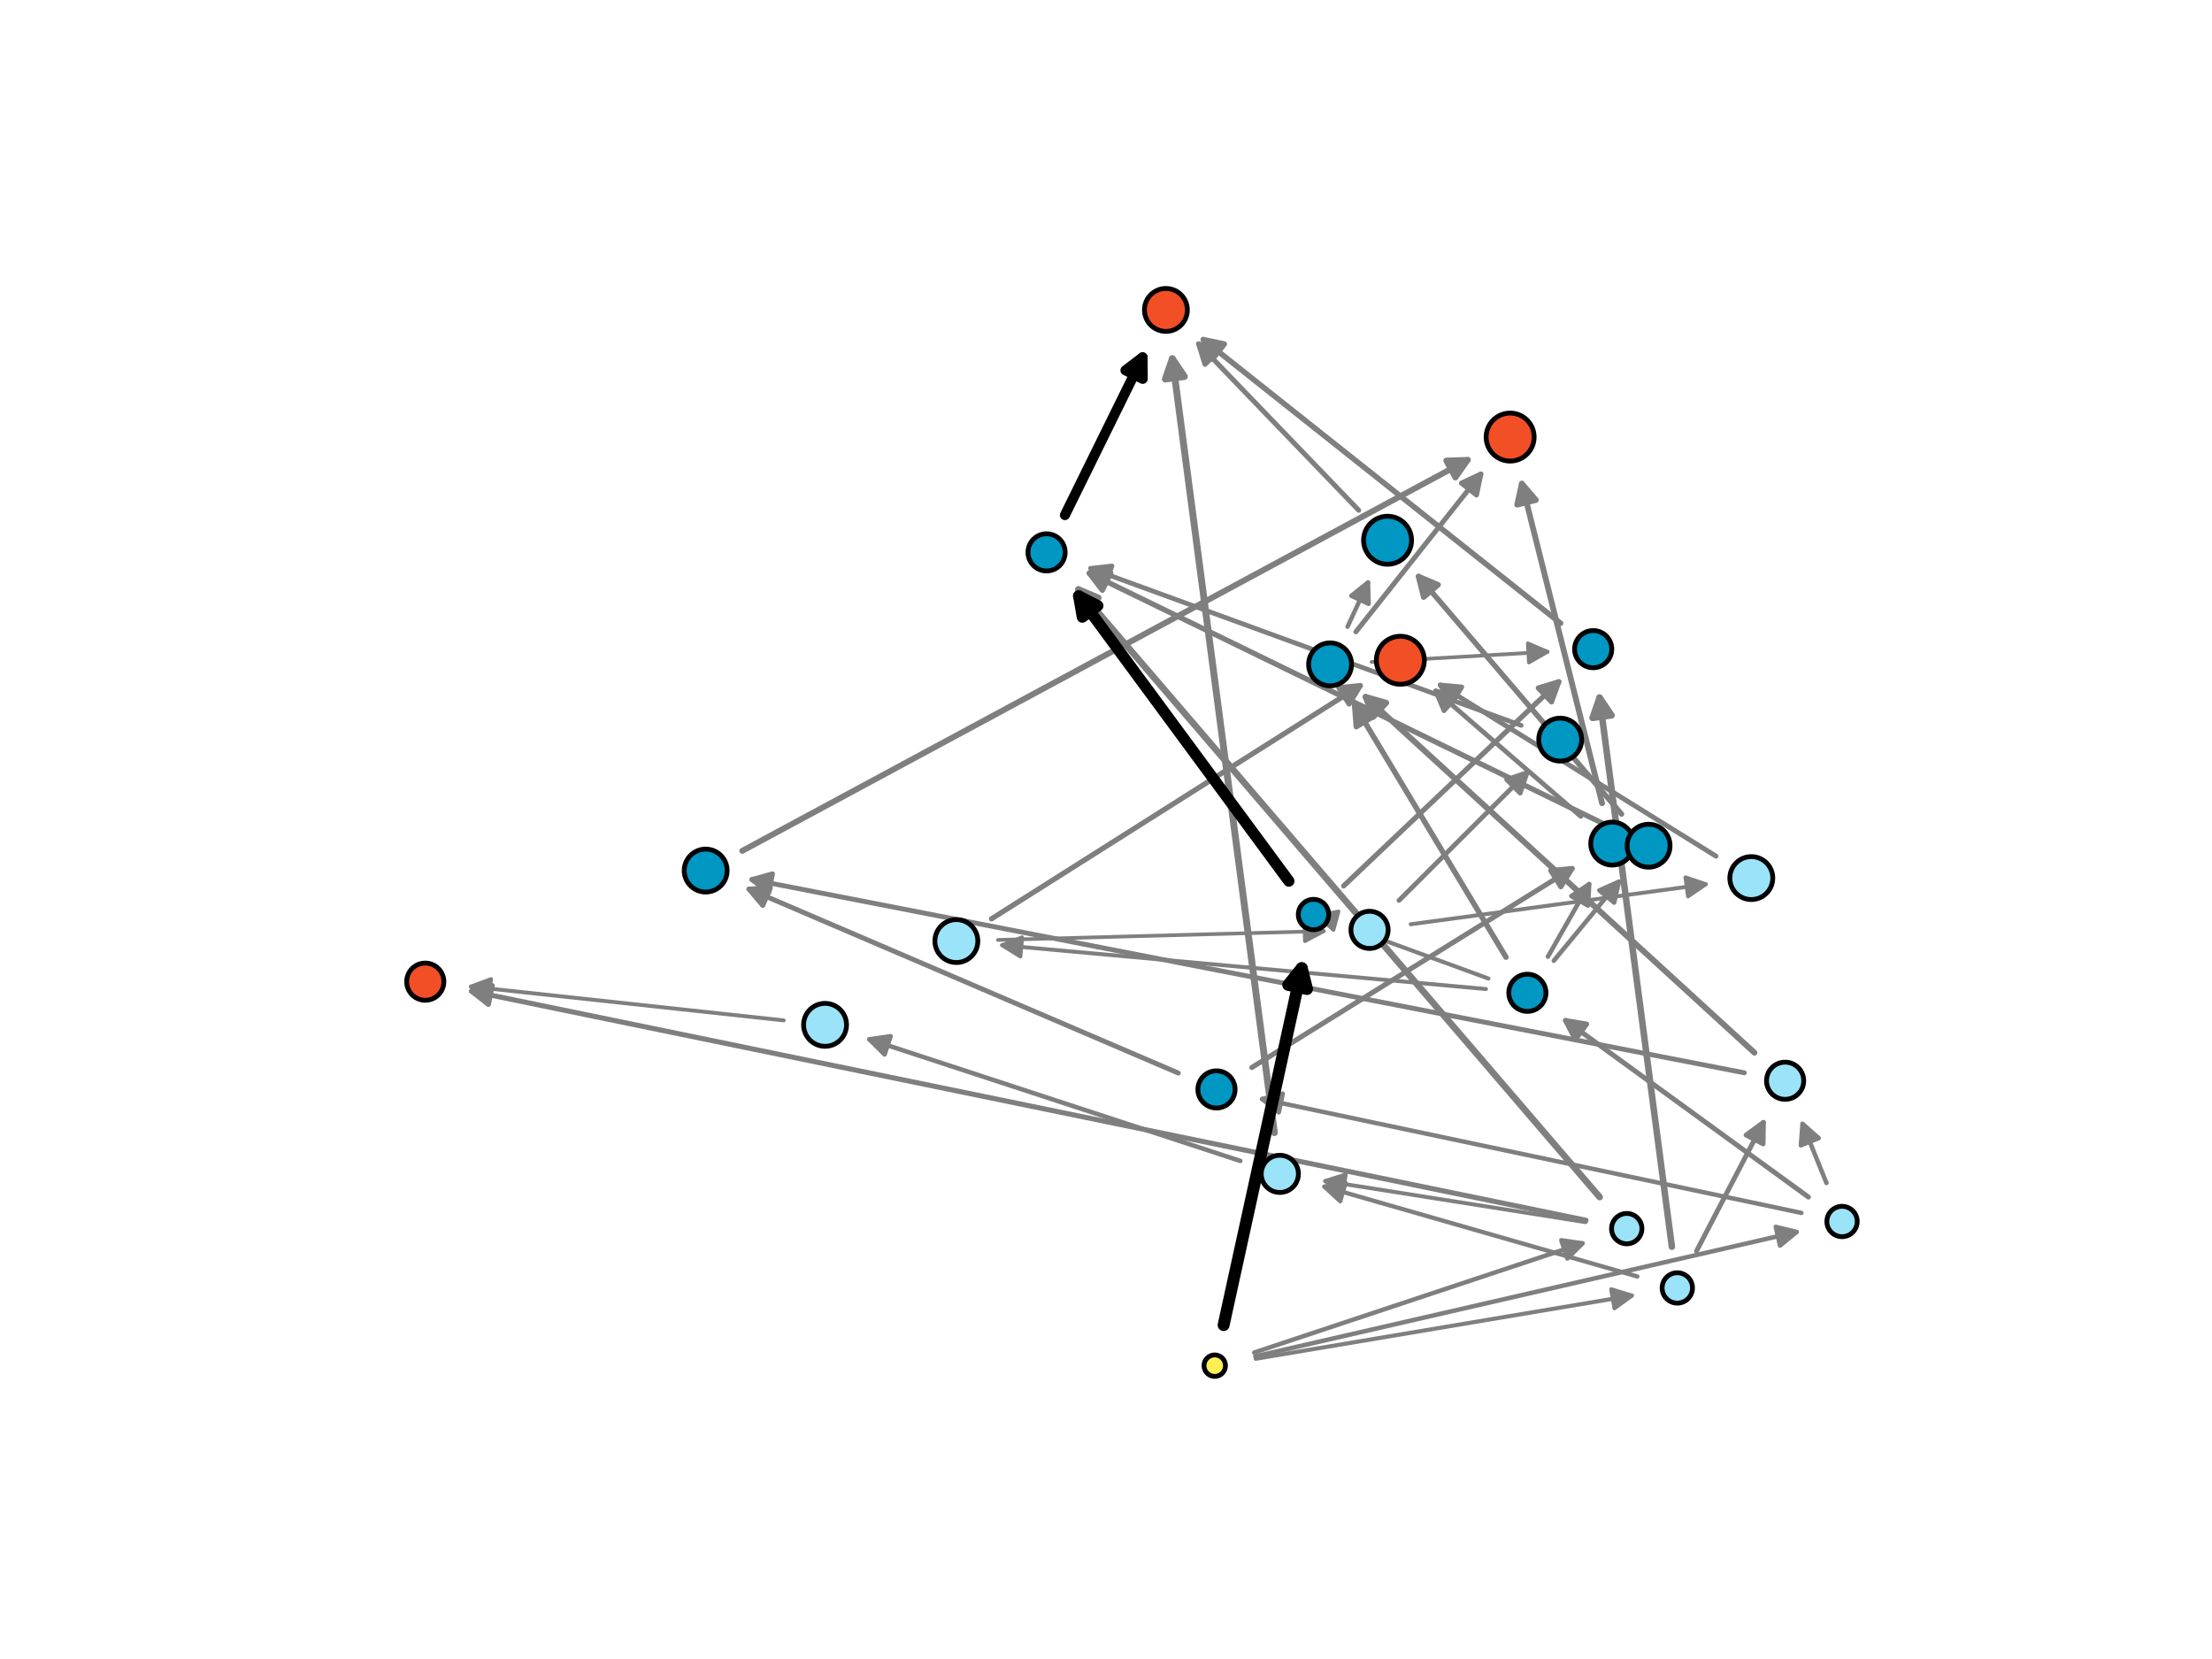 <?xml version="1.0" encoding="utf-8" standalone="no"?>
<!DOCTYPE svg PUBLIC "-//W3C//DTD SVG 1.1//EN"
  "http://www.w3.org/Graphics/SVG/1.1/DTD/svg11.dtd">
<svg xmlns:xlink="http://www.w3.org/1999/xlink" width="460.8pt" height="345.6pt" viewBox="0 0 460.8 345.6" xmlns="http://www.w3.org/2000/svg" version="1.1">
 <defs>
  <style type="text/css">*{stroke-linejoin: round; stroke-linecap: butt}</style>
 </defs>
 <g id="figure_1">
  <g id="patch_1">
   <path d="M 0 345.6 
L 460.8 345.6 
L 460.8 0 
L 0 0 
z
" style="fill: #ffffff"/>
  </g>
  <g id="axes_1">
   <g id="patch_2">
    <path d="M 207.884 195.805 
Q 242.261 194.873 275.784 193.965 
" clip-path="url(#p46d3fcba95)" style="fill: none; stroke: #7f7f7f; stroke-width: 0.765; stroke-linecap: round"/>
    <path d="M 271.731 192.074 
L 275.784 193.965 
L 271.839 196.072 
L 271.731 192.074 
z
" clip-path="url(#p46d3fcba95)" style="fill: #7f7f7f; stroke: #7f7f7f; stroke-width: 0.765; stroke-linecap: round"/>
   </g>
   <g id="patch_3">
    <path d="M 285.729 137.901 
Q 304.486 136.816 322.384 135.78 
" clip-path="url(#p46d3fcba95)" style="fill: none; stroke: #7f7f7f; stroke-width: 0.77; stroke-linecap: round"/>
    <path d="M 318.275 134.014 
L 322.384 135.78 
L 318.506 138.008 
L 318.275 134.014 
z
" clip-path="url(#p46d3fcba95)" style="fill: #7f7f7f; stroke: #7f7f7f; stroke-width: 0.77; stroke-linecap: round"/>
   </g>
   <g id="patch_4">
    <path d="M 276.945 191.422 
Q 275.285 190.968 274.455 190.741 
" clip-path="url(#p46d3fcba95)" style="fill: none; stroke: #7f7f7f; stroke-width: 0.77; stroke-linecap: round"/>
    <path d="M 277.786 193.725 
L 274.455 190.741 
L 278.841 189.867 
L 277.786 193.725 
z
" clip-path="url(#p46d3fcba95)" style="fill: #7f7f7f; stroke: #7f7f7f; stroke-width: 0.77; stroke-linecap: round"/>
   </g>
   <g id="patch_5">
    <path d="M 163.266 212.564 
Q 130.233 208.996 98.096 205.526 
" clip-path="url(#p46d3fcba95)" style="fill: none; stroke: #7f7f7f; stroke-width: 0.807; stroke-linecap: round"/>
    <path d="M 101.858 207.944 
L 98.096 205.526 
L 102.288 203.967 
L 101.858 207.944 
z
" clip-path="url(#p46d3fcba95)" style="fill: #7f7f7f; stroke: #7f7f7f; stroke-width: 0.807; stroke-linecap: round"/>
   </g>
   <g id="patch_6">
    <path d="M 309.559 206.036 
Q 258.706 201.428 208.763 196.903 
" clip-path="url(#p46d3fcba95)" style="fill: none; stroke: #7f7f7f; stroke-width: 0.818; stroke-linecap: round"/>
    <path d="M 212.566 199.256 
L 208.763 196.903 
L 212.927 195.272 
L 212.566 199.256 
z
" clip-path="url(#p46d3fcba95)" style="fill: #7f7f7f; stroke: #7f7f7f; stroke-width: 0.818; stroke-linecap: round"/>
   </g>
   <g id="patch_7">
    <path d="M 293.877 192.543 
Q 325.064 188.313 355.344 184.206 
" clip-path="url(#p46d3fcba95)" style="fill: none; stroke: #7f7f7f; stroke-width: 0.818; stroke-linecap: round"/>
    <path d="M 351.112 182.762 
L 355.344 184.206 
L 351.649 186.726 
L 351.112 182.762 
z
" clip-path="url(#p46d3fcba95)" style="fill: #7f7f7f; stroke: #7f7f7f; stroke-width: 0.818; stroke-linecap: round"/>
   </g>
   <g id="patch_8">
    <path d="M 330.325 254.597 
Q 302.743 250.242 276.069 246.031 
" clip-path="url(#p46d3fcba95)" style="fill: none; stroke: #7f7f7f; stroke-width: 0.822; stroke-linecap: round"/>
    <path d="M 279.708 248.63 
L 276.069 246.031 
L 280.332 244.679 
L 279.708 248.63 
z
" clip-path="url(#p46d3fcba95)" style="fill: #7f7f7f; stroke: #7f7f7f; stroke-width: 0.822; stroke-linecap: round"/>
   </g>
   <g id="patch_9">
    <path d="M 261.595 283.056 
Q 301.234 276.397 339.934 269.895 
" clip-path="url(#p46d3fcba95)" style="fill: none; stroke: #7f7f7f; stroke-width: 0.851; stroke-linecap: round"/>
    <path d="M 335.658 268.586 
L 339.934 269.895 
L 336.321 272.53 
L 335.658 268.586 
z
" clip-path="url(#p46d3fcba95)" style="fill: #7f7f7f; stroke: #7f7f7f; stroke-width: 0.851; stroke-linecap: round"/>
   </g>
   <g id="patch_10">
    <path d="M 310.047 203.841 
Q 295.901 198.665 282.651 193.817 
" clip-path="url(#p46d3fcba95)" style="fill: none; stroke: #7f7f7f; stroke-width: 0.852; stroke-linecap: round"/>
    <path d="M 285.72 197.069 
L 282.651 193.817 
L 287.095 193.313 
L 285.72 197.069 
z
" clip-path="url(#p46d3fcba95)" style="fill: #7f7f7f; stroke: #7f7f7f; stroke-width: 0.852; stroke-linecap: round"/>
   </g>
   <g id="patch_11">
    <path d="M 341.088 265.913 
Q 308.011 256.419 275.898 247.203 
" clip-path="url(#p46d3fcba95)" style="fill: none; stroke: #7f7f7f; stroke-width: 0.898; stroke-linecap: round"/>
    <path d="M 279.191 250.229 
L 275.898 247.203 
L 280.295 246.384 
L 279.191 250.229 
z
" clip-path="url(#p46d3fcba95)" style="fill: #7f7f7f; stroke: #7f7f7f; stroke-width: 0.898; stroke-linecap: round"/>
   </g>
   <g id="patch_12">
    <path d="M 280.719 130.544 
Q 283.067 125.475 284.986 121.328 
" clip-path="url(#p46d3fcba95)" style="fill: none; stroke: #7f7f7f; stroke-width: 0.911; stroke-linecap: round"/>
    <path d="M 281.491 124.118 
L 284.986 121.328 
L 285.121 125.799 
L 281.491 124.118 
z
" clip-path="url(#p46d3fcba95)" style="fill: #7f7f7f; stroke: #7f7f7f; stroke-width: 0.911; stroke-linecap: round"/>
   </g>
   <g id="patch_13">
    <path d="M 375.256 252.671 
Q 318.574 240.703 262.899 228.948 
" clip-path="url(#p46d3fcba95)" style="fill: none; stroke: #7f7f7f; stroke-width: 0.92; stroke-linecap: round"/>
    <path d="M 266.399 231.731 
L 262.899 228.948 
L 267.226 227.817 
L 266.399 231.731 
z
" clip-path="url(#p46d3fcba95)" style="fill: #7f7f7f; stroke: #7f7f7f; stroke-width: 0.92; stroke-linecap: round"/>
   </g>
   <g id="patch_14">
    <path d="M 261.268 281.759 
Q 295.964 270.22 329.676 259.007 
" clip-path="url(#p46d3fcba95)" style="fill: none; stroke: #7f7f7f; stroke-width: 0.927; stroke-linecap: round"/>
    <path d="M 325.25 258.372 
L 329.676 259.007 
L 326.512 262.167 
L 325.25 258.372 
z
" clip-path="url(#p46d3fcba95)" style="fill: #7f7f7f; stroke: #7f7f7f; stroke-width: 0.927; stroke-linecap: round"/>
   </g>
   <g id="patch_15">
    <path d="M 380.483 246.432 
Q 377.801 239.801 375.509 234.134 
" clip-path="url(#p46d3fcba95)" style="fill: none; stroke: #7f7f7f; stroke-width: 0.931; stroke-linecap: round"/>
    <path d="M 375.155 238.592 
L 375.509 234.134 
L 378.863 237.092 
L 375.155 238.592 
z
" clip-path="url(#p46d3fcba95)" style="fill: #7f7f7f; stroke: #7f7f7f; stroke-width: 0.931; stroke-linecap: round"/>
   </g>
   <g id="patch_16">
    <path d="M 261.494 282.551 
Q 318.391 269.476 374.269 256.635 
" clip-path="url(#p46d3fcba95)" style="fill: none; stroke: #7f7f7f; stroke-width: 0.935; stroke-linecap: round"/>
    <path d="M 369.923 255.582 
L 374.269 256.635 
L 370.819 259.48 
L 369.923 255.582 
z
" clip-path="url(#p46d3fcba95)" style="fill: #7f7f7f; stroke: #7f7f7f; stroke-width: 0.935; stroke-linecap: round"/>
   </g>
   <g id="patch_17">
    <path d="M 323.688 200.134 
Q 330.806 191.497 337.256 183.67 
" clip-path="url(#p46d3fcba95)" style="fill: none; stroke: #7f7f7f; stroke-width: 0.939; stroke-linecap: round"/>
    <path d="M 333.169 185.485 
L 337.256 183.67 
L 336.256 188.029 
L 333.169 185.485 
z
" clip-path="url(#p46d3fcba95)" style="fill: #7f7f7f; stroke: #7f7f7f; stroke-width: 0.939; stroke-linecap: round"/>
   </g>
   <g id="patch_18">
    <path d="M 258.379 241.84 
Q 219.241 229.015 181.103 216.517 
" clip-path="url(#p46d3fcba95)" style="fill: none; stroke: #7f7f7f; stroke-width: 0.941; stroke-linecap: round"/>
    <path d="M 184.282 219.664 
L 181.103 216.517 
L 185.527 215.862 
L 184.282 219.664 
z
" clip-path="url(#p46d3fcba95)" style="fill: #7f7f7f; stroke: #7f7f7f; stroke-width: 0.941; stroke-linecap: round"/>
   </g>
   <g id="patch_19">
    <path d="M 322.463 199.286 
Q 327.019 191.275 331.053 184.179 
" clip-path="url(#p46d3fcba95)" style="fill: none; stroke: #7f7f7f; stroke-width: 0.942; stroke-linecap: round"/>
    <path d="M 327.338 186.668 
L 331.053 184.179 
L 330.815 188.645 
L 327.338 186.668 
z
" clip-path="url(#p46d3fcba95)" style="fill: #7f7f7f; stroke: #7f7f7f; stroke-width: 0.942; stroke-linecap: round"/>
   </g>
   <g id="patch_20">
    <path d="M 329.306 170.068 
Q 313.785 156.639 299.095 143.929 
" clip-path="url(#p46d3fcba95)" style="fill: none; stroke: #7f7f7f; stroke-width: 0.983; stroke-linecap: round"/>
    <path d="M 300.811 148.059 
L 299.095 143.929 
L 303.429 145.034 
L 300.811 148.059 
z
" clip-path="url(#p46d3fcba95)" style="fill: #7f7f7f; stroke: #7f7f7f; stroke-width: 0.983; stroke-linecap: round"/>
   </g>
   <g id="patch_21">
    <path d="M 316.885 151.111 
Q 271.521 134.573 227.195 118.413 
" clip-path="url(#p46d3fcba95)" style="fill: none; stroke: #7f7f7f; stroke-width: 0.988; stroke-linecap: round"/>
    <path d="M 230.268 121.662 
L 227.195 118.413 
L 231.638 117.904 
L 230.268 121.662 
z
" clip-path="url(#p46d3fcba95)" style="fill: #7f7f7f; stroke: #7f7f7f; stroke-width: 0.988; stroke-linecap: round"/>
   </g>
   <g id="patch_22">
    <path d="M 291.43 187.589 
Q 305.159 173.892 318.102 160.977 
" clip-path="url(#p46d3fcba95)" style="fill: none; stroke: #7f7f7f; stroke-width: 0.991; stroke-linecap: round"/>
    <path d="M 313.858 162.386 
L 318.102 160.977 
L 316.684 165.218 
L 313.858 162.386 
z
" clip-path="url(#p46d3fcba95)" style="fill: #7f7f7f; stroke: #7f7f7f; stroke-width: 0.991; stroke-linecap: round"/>
   </g>
   <g id="patch_23">
    <path d="M 353.413 260.618 
Q 360.645 246.718 367.355 233.821 
" clip-path="url(#p46d3fcba95)" style="fill: none; stroke: #7f7f7f; stroke-width: 1.011; stroke-linecap: round"/>
    <path d="M 363.734 236.446 
L 367.355 233.821 
L 367.283 238.292 
L 363.734 236.446 
z
" clip-path="url(#p46d3fcba95)" style="fill: #7f7f7f; stroke: #7f7f7f; stroke-width: 1.011; stroke-linecap: round"/>
   </g>
   <g id="patch_24">
    <path d="M 363.373 223.485 
Q 259.44 203.248 156.62 183.228 
" clip-path="url(#p46d3fcba95)" style="fill: none; stroke: #7f7f7f; stroke-width: 1.014; stroke-linecap: round"/>
    <path d="M 160.164 185.955 
L 156.62 183.228 
L 160.928 182.029 
L 160.164 185.955 
z
" clip-path="url(#p46d3fcba95)" style="fill: #7f7f7f; stroke: #7f7f7f; stroke-width: 1.014; stroke-linecap: round"/>
   </g>
   <g id="patch_25">
    <path d="M 357.473 178.354 
Q 328.272 160.231 300.042 142.711 
" clip-path="url(#p46d3fcba95)" style="fill: none; stroke: #7f7f7f; stroke-width: 1.023; stroke-linecap: round"/>
    <path d="M 302.386 146.52 
L 300.042 142.711 
L 304.496 143.121 
L 302.386 146.52 
z
" clip-path="url(#p46d3fcba95)" style="fill: #7f7f7f; stroke: #7f7f7f; stroke-width: 1.023; stroke-linecap: round"/>
   </g>
   <g id="patch_26">
    <path d="M 245.459 223.536 
Q 200.212 204.151 156.017 185.217 
" clip-path="url(#p46d3fcba95)" style="fill: none; stroke: #7f7f7f; stroke-width: 1.024; stroke-linecap: round"/>
    <path d="M 158.906 188.63 
L 156.017 185.217 
L 160.481 184.953 
L 158.906 188.63 
z
" clip-path="url(#p46d3fcba95)" style="fill: #7f7f7f; stroke: #7f7f7f; stroke-width: 1.024; stroke-linecap: round"/>
   </g>
   <g id="patch_27">
    <path d="M 282.459 131.613 
Q 295.835 114.727 308.493 98.747 
" clip-path="url(#p46d3fcba95)" style="fill: none; stroke: #7f7f7f; stroke-width: 1.034; stroke-linecap: round"/>
    <path d="M 304.441 100.641 
L 308.493 98.747 
L 307.577 103.124 
L 304.441 100.641 
z
" clip-path="url(#p46d3fcba95)" style="fill: #7f7f7f; stroke: #7f7f7f; stroke-width: 1.034; stroke-linecap: round"/>
   </g>
   <g id="patch_28">
    <path d="M 376.725 249.369 
Q 350.956 230.64 326.124 212.591 
" clip-path="url(#p46d3fcba95)" style="fill: none; stroke: #7f7f7f; stroke-width: 1.035; stroke-linecap: round"/>
    <path d="M 328.184 216.56 
L 326.124 212.591 
L 330.535 213.325 
L 328.184 216.56 
z
" clip-path="url(#p46d3fcba95)" style="fill: #7f7f7f; stroke: #7f7f7f; stroke-width: 1.035; stroke-linecap: round"/>
   </g>
   <g id="patch_29">
    <path d="M 283.049 106.301 
Q 265.966 88.552 249.688 71.638 
" clip-path="url(#p46d3fcba95)" style="fill: none; stroke: #7f7f7f; stroke-width: 1.037; stroke-linecap: round"/>
    <path d="M 251.021 75.907 
L 249.688 71.638 
L 253.903 73.134 
L 251.021 75.907 
z
" clip-path="url(#p46d3fcba95)" style="fill: #7f7f7f; stroke: #7f7f7f; stroke-width: 1.037; stroke-linecap: round"/>
   </g>
   <g id="patch_30">
    <path d="M 260.777 222.375 
Q 294.638 201.34 327.497 180.927 
" clip-path="url(#p46d3fcba95)" style="fill: none; stroke: #7f7f7f; stroke-width: 1.054; stroke-linecap: round"/>
    <path d="M 323.044 181.339 
L 327.497 180.927 
L 325.155 184.737 
L 323.044 181.339 
z
" clip-path="url(#p46d3fcba95)" style="fill: #7f7f7f; stroke: #7f7f7f; stroke-width: 1.054; stroke-linecap: round"/>
   </g>
   <g id="patch_31">
    <path d="M 330.396 254.203 
Q 213.734 230.223 98.228 206.481 
" clip-path="url(#p46d3fcba95)" style="fill: none; stroke: #7f7f7f; stroke-width: 1.056; stroke-linecap: round"/>
    <path d="M 101.744 209.245 
L 98.228 206.481 
L 102.549 205.327 
L 101.744 209.245 
z
" clip-path="url(#p46d3fcba95)" style="fill: #7f7f7f; stroke: #7f7f7f; stroke-width: 1.056; stroke-linecap: round"/>
   </g>
   <g id="patch_32">
    <path d="M 279.908 184.551 
Q 302.757 162.872 324.732 142.021 
" clip-path="url(#p46d3fcba95)" style="fill: none; stroke: #7f7f7f; stroke-width: 1.076; stroke-linecap: round"/>
    <path d="M 320.454 143.323 
L 324.732 142.021 
L 323.207 146.225 
L 320.454 143.323 
z
" clip-path="url(#p46d3fcba95)" style="fill: #7f7f7f; stroke: #7f7f7f; stroke-width: 1.076; stroke-linecap: round"/>
   </g>
   <g id="patch_33">
    <path d="M 206.548 191.41 
Q 245.47 166.792 283.36 142.826 
" clip-path="url(#p46d3fcba95)" style="fill: none; stroke: #7f7f7f; stroke-width: 1.092; stroke-linecap: round"/>
    <path d="M 278.911 143.274 
L 283.36 142.826 
L 281.049 146.654 
L 278.911 143.274 
z
" clip-path="url(#p46d3fcba95)" style="fill: #7f7f7f; stroke: #7f7f7f; stroke-width: 1.092; stroke-linecap: round"/>
   </g>
   <g id="patch_34">
    <path d="M 335.642 172.383 
Q 280.724 145.623 226.916 119.404 
" clip-path="url(#p46d3fcba95)" style="fill: none; stroke: #7f7f7f; stroke-width: 1.105; stroke-linecap: round"/>
    <path d="M 229.636 122.954 
L 226.916 119.404 
L 231.388 119.358 
L 229.636 122.954 
z
" clip-path="url(#p46d3fcba95)" style="fill: #7f7f7f; stroke: #7f7f7f; stroke-width: 1.105; stroke-linecap: round"/>
   </g>
   <g id="patch_35">
    <path d="M 337.803 169.593 
Q 316.242 144.36 295.492 120.076 
" clip-path="url(#p46d3fcba95)" style="fill: none; stroke: #7f7f7f; stroke-width: 1.117; stroke-linecap: round"/>
    <path d="M 296.57 124.416 
L 295.492 120.076 
L 299.611 121.818 
L 296.57 124.416 
z
" clip-path="url(#p46d3fcba95)" style="fill: #7f7f7f; stroke: #7f7f7f; stroke-width: 1.117; stroke-linecap: round"/>
   </g>
   <g id="patch_36">
    <path d="M 313.723 199.397 
Q 297.633 172.613 282.199 146.921 
" clip-path="url(#p46d3fcba95)" style="fill: none; stroke: #7f7f7f; stroke-width: 1.139; stroke-linecap: round"/>
    <path d="M 282.545 151.379 
L 282.199 146.921 
L 285.974 149.32 
L 282.545 151.379 
z
" clip-path="url(#p46d3fcba95)" style="fill: #7f7f7f; stroke: #7f7f7f; stroke-width: 1.139; stroke-linecap: round"/>
   </g>
   <g id="patch_37">
    <path d="M 325.107 129.845 
Q 287.385 99.897 250.669 70.749 
" clip-path="url(#p46d3fcba95)" style="fill: none; stroke: #7f7f7f; stroke-width: 1.15; stroke-linecap: round"/>
    <path d="M 252.558 74.802 
L 250.669 70.749 
L 255.046 71.669 
L 252.558 74.802 
z
" clip-path="url(#p46d3fcba95)" style="fill: #7f7f7f; stroke: #7f7f7f; stroke-width: 1.15; stroke-linecap: round"/>
   </g>
   <g id="patch_38">
    <path d="M 333.745 167.333 
Q 325.223 133.393 317.029 100.765 
" clip-path="url(#p46d3fcba95)" style="fill: none; stroke: #7f7f7f; stroke-width: 1.209; stroke-linecap: round"/>
    <path d="M 316.064 105.132 
L 317.029 100.765 
L 319.943 104.157 
L 316.064 105.132 
z
" clip-path="url(#p46d3fcba95)" style="fill: #7f7f7f; stroke: #7f7f7f; stroke-width: 1.209; stroke-linecap: round"/>
   </g>
   <g id="patch_39">
    <path d="M 365.481 219.292 
Q 324.477 181.771 284.476 145.168 
" clip-path="url(#p46d3fcba95)" style="fill: none; stroke: #7f7f7f; stroke-width: 1.217; stroke-linecap: round"/>
    <path d="M 286.077 149.344 
L 284.476 145.168 
L 288.778 146.393 
L 286.077 149.344 
z
" clip-path="url(#p46d3fcba95)" style="fill: #7f7f7f; stroke: #7f7f7f; stroke-width: 1.217; stroke-linecap: round"/>
   </g>
   <g id="patch_40">
    <path d="M 154.628 177.248 
Q 230.798 136.203 305.756 95.81 
" clip-path="url(#p46d3fcba95)" style="fill: none; stroke: #7f7f7f; stroke-width: 1.23; stroke-linecap: round"/>
    <path d="M 301.286 95.947 
L 305.756 95.81 
L 303.183 99.468 
L 301.286 95.947 
z
" clip-path="url(#p46d3fcba95)" style="fill: #7f7f7f; stroke: #7f7f7f; stroke-width: 1.23; stroke-linecap: round"/>
   </g>
   <g id="patch_41">
    <path d="M 348.283 259.713 
Q 340.652 201.766 333.219 145.322 
" clip-path="url(#p46d3fcba95)" style="fill: none; stroke: #7f7f7f; stroke-width: 1.355; stroke-linecap: round"/>
    <path d="M 331.758 149.549 
L 333.219 145.322 
L 335.724 149.026 
L 331.758 149.549 
z
" clip-path="url(#p46d3fcba95)" style="fill: #7f7f7f; stroke: #7f7f7f; stroke-width: 1.355; stroke-linecap: round"/>
   </g>
   <g id="patch_42">
    <path d="M 333.24 249.375 
Q 278.45 185.508 224.657 122.805 
" clip-path="url(#p46d3fcba95)" style="fill: none; stroke: #7f7f7f; stroke-width: 1.372; stroke-linecap: round"/>
    <path d="M 225.744 127.143 
L 224.657 122.805 
L 228.78 124.539 
L 225.744 127.143 
z
" clip-path="url(#p46d3fcba95)" style="fill: #7f7f7f; stroke: #7f7f7f; stroke-width: 1.372; stroke-linecap: round"/>
   </g>
   <g id="patch_43">
    <path d="M 265.478 235.95 
Q 254.745 154.55 244.221 74.736 
" clip-path="url(#p46d3fcba95)" style="fill: none; stroke: #7f7f7f; stroke-width: 1.431; stroke-linecap: round"/>
    <path d="M 242.761 78.963 
L 244.221 74.736 
L 246.727 78.44 
L 242.761 78.963 
z
" clip-path="url(#p46d3fcba95)" style="fill: #7f7f7f; stroke: #7f7f7f; stroke-width: 1.431; stroke-linecap: round"/>
   </g>
   <g id="patch_44">
    <path d="M 221.846 107.298 
Q 230.45 89.816 238.018 74.442 
" clip-path="url(#p46d3fcba95)" style="fill: none; stroke: #000000; stroke-width: 2.101; stroke-linecap: round"/>
    <path d="M 234.457 77.148 
L 238.018 74.442 
L 238.046 78.914 
L 234.457 77.148 
z
" clip-path="url(#p46d3fcba95)" style="stroke: #000000; stroke-width: 2.101; stroke-linecap: round"/>
   </g>
   <g id="patch_45">
    <path d="M 268.488 183.544 
Q 245.824 152.793 224.713 124.15 
" clip-path="url(#p46d3fcba95)" style="fill: none; stroke: #000000; stroke-width: 2.342; stroke-linecap: round"/>
    <path d="M 225.476 128.556 
L 224.713 124.15 
L 228.696 126.183 
L 225.476 128.556 
z
" clip-path="url(#p46d3fcba95)" style="stroke: #000000; stroke-width: 2.342; stroke-linecap: round"/>
   </g>
   <g id="patch_46">
    <path d="M 254.903 276.034 
Q 263.338 237.503 271.178 201.689 
" clip-path="url(#p46d3fcba95)" style="fill: none; stroke: #000000; stroke-width: 2.488; stroke-linecap: round"/>
    <path d="M 268.369 205.169 
L 271.178 201.689 
L 272.276 206.025 
L 268.369 205.169 
z
" clip-path="url(#p46d3fcba95)" style="stroke: #000000; stroke-width: 2.488; stroke-linecap: round"/>
   </g>
   <g id="PathCollection_1">
    <path d="M 253.052 286.728 
C 253.645 286.728 254.214 286.492 254.633 286.073 
C 255.052 285.653 255.288 285.085 255.288 284.492 
C 255.288 283.899 255.052 283.33 254.633 282.91 
C 254.214 282.491 253.645 282.256 253.052 282.256 
C 252.459 282.256 251.89 282.491 251.471 282.91 
C 251.051 283.33 250.816 283.899 250.816 284.492 
C 250.816 285.085 251.051 285.653 251.471 286.073 
C 251.89 286.492 252.459 286.728 253.052 286.728 
z
" clip-path="url(#p46d3fcba95)" style="fill: #ffef55; stroke: #000000"/>
    <path d="M 338.878 259.109 
C 339.717 259.109 340.521 258.776 341.114 258.183 
C 341.707 257.59 342.04 256.785 342.04 255.947 
C 342.04 255.108 341.707 254.304 341.114 253.711 
C 340.521 253.118 339.717 252.785 338.878 252.785 
C 338.039 252.785 337.235 253.118 336.642 253.711 
C 336.049 254.304 335.716 255.108 335.716 255.947 
C 335.716 256.785 336.049 257.59 336.642 258.183 
C 337.235 258.776 338.039 259.109 338.878 259.109 
z
" clip-path="url(#p46d3fcba95)" style="fill: #9be3f9; stroke: #000000"/>
    <path d="M 383.73 257.623 
C 384.569 257.623 385.373 257.29 385.966 256.697 
C 386.559 256.104 386.893 255.299 386.893 254.461 
C 386.893 253.622 386.559 252.818 385.966 252.225 
C 385.373 251.632 384.569 251.298 383.73 251.298 
C 382.892 251.298 382.087 251.632 381.494 252.225 
C 380.901 252.818 380.568 253.622 380.568 254.461 
C 380.568 255.299 380.901 256.104 381.494 256.697 
C 382.087 257.29 382.892 257.623 383.73 257.623 
z
" clip-path="url(#p46d3fcba95)" style="fill: #9be3f9; stroke: #000000"/>
    <path d="M 273.625 193.676 
C 274.463 193.676 275.268 193.343 275.861 192.75 
C 276.454 192.157 276.787 191.352 276.787 190.514 
C 276.787 189.675 276.454 188.871 275.861 188.278 
C 275.268 187.685 274.463 187.352 273.625 187.352 
C 272.786 187.352 271.982 187.685 271.389 188.278 
C 270.796 188.871 270.462 189.675 270.462 190.514 
C 270.462 191.352 270.796 192.157 271.389 192.75 
C 271.982 193.343 272.786 193.676 273.625 193.676 
z
" clip-path="url(#p46d3fcba95)" style="fill: #0097c3; stroke: #000000"/>
    <path d="M 349.414 271.465 
C 350.253 271.465 351.057 271.132 351.65 270.539 
C 352.243 269.946 352.577 269.141 352.577 268.302 
C 352.577 267.464 352.243 266.659 351.65 266.066 
C 351.057 265.473 350.253 265.14 349.414 265.14 
C 348.576 265.14 347.771 265.473 347.178 266.066 
C 346.585 266.659 346.252 267.464 346.252 268.302 
C 346.252 269.141 346.585 269.946 347.178 270.539 
C 347.771 271.132 348.576 271.465 349.414 271.465 
z
" clip-path="url(#p46d3fcba95)" style="fill: #9be3f9; stroke: #000000"/>
    <path d="M 88.59 208.373 
C 89.617 208.373 90.602 207.965 91.328 207.238 
C 92.055 206.512 92.463 205.527 92.463 204.5 
C 92.463 203.473 92.055 202.487 91.328 201.761 
C 90.602 201.035 89.617 200.627 88.59 200.627 
C 87.563 200.627 86.577 201.035 85.851 201.761 
C 85.125 202.487 84.717 203.473 84.717 204.5 
C 84.717 205.527 85.125 206.512 85.851 207.238 
C 86.577 207.965 87.563 208.373 88.59 208.373 
z
" clip-path="url(#p46d3fcba95)" style="fill: #f24f26; stroke: #000000"/>
    <path d="M 218.02 118.942 
C 219.048 118.942 220.033 118.534 220.759 117.807 
C 221.485 117.081 221.893 116.096 221.893 115.069 
C 221.893 114.042 221.485 113.056 220.759 112.33 
C 220.033 111.604 219.048 111.196 218.02 111.196 
C 216.993 111.196 216.008 111.604 215.282 112.33 
C 214.556 113.056 214.147 114.042 214.147 115.069 
C 214.147 116.096 214.556 117.081 215.282 117.807 
C 216.008 118.534 216.993 118.942 218.02 118.942 
z
" clip-path="url(#p46d3fcba95)" style="fill: #0097c3; stroke: #000000"/>
    <path d="M 266.61 248.41 
C 267.637 248.41 268.622 248.002 269.349 247.276 
C 270.075 246.55 270.483 245.564 270.483 244.537 
C 270.483 243.51 270.075 242.525 269.349 241.799 
C 268.622 241.072 267.637 240.664 266.61 240.664 
C 265.583 240.664 264.598 241.072 263.871 241.799 
C 263.145 242.525 262.737 243.51 262.737 244.537 
C 262.737 245.564 263.145 246.55 263.871 247.276 
C 264.598 248.002 265.583 248.41 266.61 248.41 
z
" clip-path="url(#p46d3fcba95)" style="fill: #9be3f9; stroke: #000000"/>
    <path d="M 253.418 230.819 
C 254.445 230.819 255.431 230.411 256.157 229.685 
C 256.883 228.958 257.291 227.973 257.291 226.946 
C 257.291 225.919 256.883 224.934 256.157 224.207 
C 255.431 223.481 254.445 223.073 253.418 223.073 
C 252.391 223.073 251.406 223.481 250.68 224.207 
C 249.953 224.934 249.545 225.919 249.545 226.946 
C 249.545 227.973 249.953 228.958 250.68 229.685 
C 251.406 230.411 252.391 230.819 253.418 230.819 
z
" clip-path="url(#p46d3fcba95)" style="fill: #0097c3; stroke: #000000"/>
    <path d="M 318.18 210.69 
C 319.208 210.69 320.193 210.282 320.919 209.556 
C 321.645 208.83 322.053 207.845 322.053 206.817 
C 322.053 205.79 321.645 204.805 320.919 204.079 
C 320.193 203.352 319.208 202.944 318.18 202.944 
C 317.153 202.944 316.168 203.352 315.442 204.079 
C 314.716 204.805 314.307 205.79 314.307 206.817 
C 314.307 207.845 314.716 208.83 315.442 209.556 
C 316.168 210.282 317.153 210.69 318.18 210.69 
z
" clip-path="url(#p46d3fcba95)" style="fill: #0097c3; stroke: #000000"/>
    <path d="M 371.872 229.012 
C 372.899 229.012 373.884 228.604 374.61 227.878 
C 375.336 227.152 375.745 226.167 375.745 225.14 
C 375.745 224.112 375.336 223.127 374.61 222.401 
C 373.884 221.675 372.899 221.267 371.872 221.267 
C 370.844 221.267 369.859 221.675 369.133 222.401 
C 368.407 223.127 367.999 224.112 367.999 225.14 
C 367.999 226.167 368.407 227.152 369.133 227.878 
C 369.859 228.604 370.844 229.012 371.872 229.012 
z
" clip-path="url(#p46d3fcba95)" style="fill: #9be3f9; stroke: #000000"/>
    <path d="M 331.89 139.103 
C 332.917 139.103 333.902 138.695 334.628 137.968 
C 335.355 137.242 335.763 136.257 335.763 135.23 
C 335.763 134.203 335.355 133.218 334.628 132.491 
C 333.902 131.765 332.917 131.357 331.89 131.357 
C 330.863 131.357 329.877 131.765 329.151 132.491 
C 328.425 133.218 328.017 134.203 328.017 135.23 
C 328.017 136.257 328.425 137.242 329.151 137.968 
C 329.877 138.695 330.863 139.103 331.89 139.103 
z
" clip-path="url(#p46d3fcba95)" style="fill: #0097c3; stroke: #000000"/>
    <path d="M 242.88 69.037 
C 244.066 69.037 245.203 68.565 246.042 67.727 
C 246.881 66.888 247.352 65.75 247.352 64.564 
C 247.352 63.378 246.881 62.241 246.042 61.402 
C 245.203 60.563 244.066 60.092 242.88 60.092 
C 241.694 60.092 240.556 60.563 239.717 61.402 
C 238.879 62.241 238.408 63.378 238.408 64.564 
C 238.408 65.75 238.879 66.888 239.717 67.727 
C 240.556 68.565 241.694 69.037 242.88 69.037 
z
" clip-path="url(#p46d3fcba95)" style="fill: #f24f26; stroke: #000000"/>
    <path d="M 171.875 217.965 
C 173.061 217.965 174.198 217.494 175.037 216.655 
C 175.875 215.817 176.347 214.679 176.347 213.493 
C 176.347 212.307 175.875 211.17 175.037 210.331 
C 174.198 209.492 173.061 209.021 171.875 209.021 
C 170.689 209.021 169.551 209.492 168.712 210.331 
C 167.874 211.17 167.402 212.307 167.402 213.493 
C 167.402 214.679 167.874 215.817 168.712 216.655 
C 169.551 217.494 170.689 217.965 171.875 217.965 
z
" clip-path="url(#p46d3fcba95)" style="fill: #9be3f9; stroke: #000000"/>
    <path d="M 335.855 180.207 
C 337.041 180.207 338.179 179.736 339.018 178.897 
C 339.856 178.059 340.327 176.921 340.327 175.735 
C 340.327 174.549 339.856 173.411 339.018 172.573 
C 338.179 171.734 337.041 171.263 335.855 171.263 
C 334.669 171.263 333.532 171.734 332.693 172.573 
C 331.854 173.411 331.383 174.549 331.383 175.735 
C 331.383 176.921 331.854 178.059 332.693 178.897 
C 333.532 179.736 334.669 180.207 335.855 180.207 
z
" clip-path="url(#p46d3fcba95)" style="fill: #0097c3; stroke: #000000"/>
    <path d="M 147.005 185.828 
C 148.192 185.828 149.329 185.357 150.168 184.518 
C 151.006 183.679 151.478 182.542 151.478 181.356 
C 151.478 180.17 151.006 179.032 150.168 178.194 
C 149.329 177.355 148.192 176.884 147.005 176.884 
C 145.819 176.884 144.682 177.355 143.843 178.194 
C 143.005 179.032 142.533 180.17 142.533 181.356 
C 142.533 182.542 143.005 183.679 143.843 184.518 
C 144.682 185.357 145.819 185.828 147.005 185.828 
z
" clip-path="url(#p46d3fcba95)" style="fill: #0097c3; stroke: #000000"/>
    <path d="M 343.43 180.65 
C 344.616 180.65 345.754 180.179 346.593 179.34 
C 347.431 178.502 347.903 177.364 347.903 176.178 
C 347.903 174.992 347.431 173.854 346.593 173.016 
C 345.754 172.177 344.616 171.706 343.43 171.706 
C 342.244 171.706 341.107 172.177 340.268 173.016 
C 339.429 173.854 338.958 174.992 338.958 176.178 
C 338.958 177.364 339.429 178.502 340.268 179.34 
C 341.107 180.179 342.244 180.65 343.43 180.65 
z
" clip-path="url(#p46d3fcba95)" style="fill: #0097c3; stroke: #000000"/>
    <path d="M 277.082 142.874 
C 278.268 142.874 279.405 142.402 280.244 141.564 
C 281.083 140.725 281.554 139.587 281.554 138.401 
C 281.554 137.215 281.083 136.078 280.244 135.239 
C 279.405 134.401 278.268 133.929 277.082 133.929 
C 275.896 133.929 274.758 134.401 273.919 135.239 
C 273.081 136.078 272.61 137.215 272.61 138.401 
C 272.61 139.587 273.081 140.725 273.919 141.564 
C 274.758 142.402 275.896 142.874 277.082 142.874 
z
" clip-path="url(#p46d3fcba95)" style="fill: #0097c3; stroke: #000000"/>
    <path d="M 199.229 200.511 
C 200.415 200.511 201.553 200.04 202.391 199.202 
C 203.23 198.363 203.701 197.225 203.701 196.039 
C 203.701 194.853 203.23 193.716 202.391 192.877 
C 201.553 192.038 200.415 191.567 199.229 191.567 
C 198.043 191.567 196.906 192.038 196.067 192.877 
C 195.228 193.716 194.757 194.853 194.757 196.039 
C 194.757 197.225 195.228 198.363 196.067 199.202 
C 196.906 200.04 198.043 200.511 199.229 200.511 
z
" clip-path="url(#p46d3fcba95)" style="fill: #9be3f9; stroke: #000000"/>
    <path d="M 314.59 96.05 
C 315.916 96.05 317.188 95.523 318.125 94.585 
C 319.063 93.648 319.59 92.376 319.59 91.05 
C 319.59 89.724 319.063 88.452 318.125 87.514 
C 317.188 86.577 315.916 86.05 314.59 86.05 
C 313.264 86.05 311.992 86.577 311.054 87.514 
C 310.117 88.452 309.59 89.724 309.59 91.05 
C 309.59 92.376 310.117 93.648 311.054 94.585 
C 311.992 95.523 313.264 96.05 314.59 96.05 
z
" clip-path="url(#p46d3fcba95)" style="fill: #f24f26; stroke: #000000"/>
    <path d="M 291.714 142.542 
C 293.04 142.542 294.311 142.016 295.249 141.078 
C 296.187 140.14 296.714 138.868 296.714 137.542 
C 296.714 136.216 296.187 134.944 295.249 134.007 
C 294.311 133.069 293.04 132.542 291.714 132.542 
C 290.388 132.542 289.116 133.069 288.178 134.007 
C 287.24 134.944 286.714 136.216 286.714 137.542 
C 286.714 138.868 287.24 140.14 288.178 141.078 
C 289.116 142.016 290.388 142.542 291.714 142.542 
z
" clip-path="url(#p46d3fcba95)" style="fill: #f24f26; stroke: #000000"/>
    <path d="M 289.055 117.542 
C 290.381 117.542 291.653 117.015 292.59 116.077 
C 293.528 115.14 294.055 113.868 294.055 112.542 
C 294.055 111.216 293.528 109.944 292.59 109.006 
C 291.653 108.069 290.381 107.542 289.055 107.542 
C 287.729 107.542 286.457 108.069 285.519 109.006 
C 284.582 109.944 284.055 111.216 284.055 112.542 
C 284.055 113.868 284.582 115.14 285.519 116.077 
C 286.457 117.015 287.729 117.542 289.055 117.542 
z
" clip-path="url(#p46d3fcba95)" style="fill: #0097c3; stroke: #000000"/>
    <path d="M 285.3 197.58 
C 286.327 197.58 287.312 197.172 288.038 196.445 
C 288.764 195.719 289.173 194.734 289.173 193.707 
C 289.173 192.68 288.764 191.694 288.038 190.968 
C 287.312 190.242 286.327 189.834 285.3 189.834 
C 284.272 189.834 283.287 190.242 282.561 190.968 
C 281.835 191.694 281.427 192.68 281.427 193.707 
C 281.427 194.734 281.835 195.719 282.561 196.445 
C 283.287 197.172 284.272 197.58 285.3 197.58 
z
" clip-path="url(#p46d3fcba95)" style="fill: #9be3f9; stroke: #000000"/>
    <path d="M 325.019 158.548 
C 326.205 158.548 327.342 158.077 328.181 157.238 
C 329.019 156.399 329.491 155.262 329.491 154.076 
C 329.491 152.89 329.019 151.752 328.181 150.914 
C 327.342 150.075 326.205 149.604 325.019 149.604 
C 323.833 149.604 322.695 150.075 321.856 150.914 
C 321.018 151.752 320.546 152.89 320.546 154.076 
C 320.546 155.262 321.018 156.399 321.856 157.238 
C 322.695 158.077 323.833 158.548 325.019 158.548 
z
" clip-path="url(#p46d3fcba95)" style="fill: #0097c3; stroke: #000000"/>
    <path d="M 364.829 187.392 
C 366.015 187.392 367.153 186.921 367.991 186.082 
C 368.83 185.244 369.301 184.106 369.301 182.92 
C 369.301 181.734 368.83 180.596 367.991 179.758 
C 367.153 178.919 366.015 178.448 364.829 178.448 
C 363.643 178.448 362.506 178.919 361.667 179.758 
C 360.828 180.596 360.357 181.734 360.357 182.92 
C 360.357 184.106 360.828 185.244 361.667 186.082 
C 362.506 186.921 363.643 187.392 364.829 187.392 
z
" clip-path="url(#p46d3fcba95)" style="fill: #9be3f9; stroke: #000000"/>
   </g>
  </g>
 </g>
 <defs>
  <clipPath id="p46d3fcba95">
   <rect x="57.6" y="41.472" width="357.12" height="266.112"/>
  </clipPath>
 </defs>
</svg>
